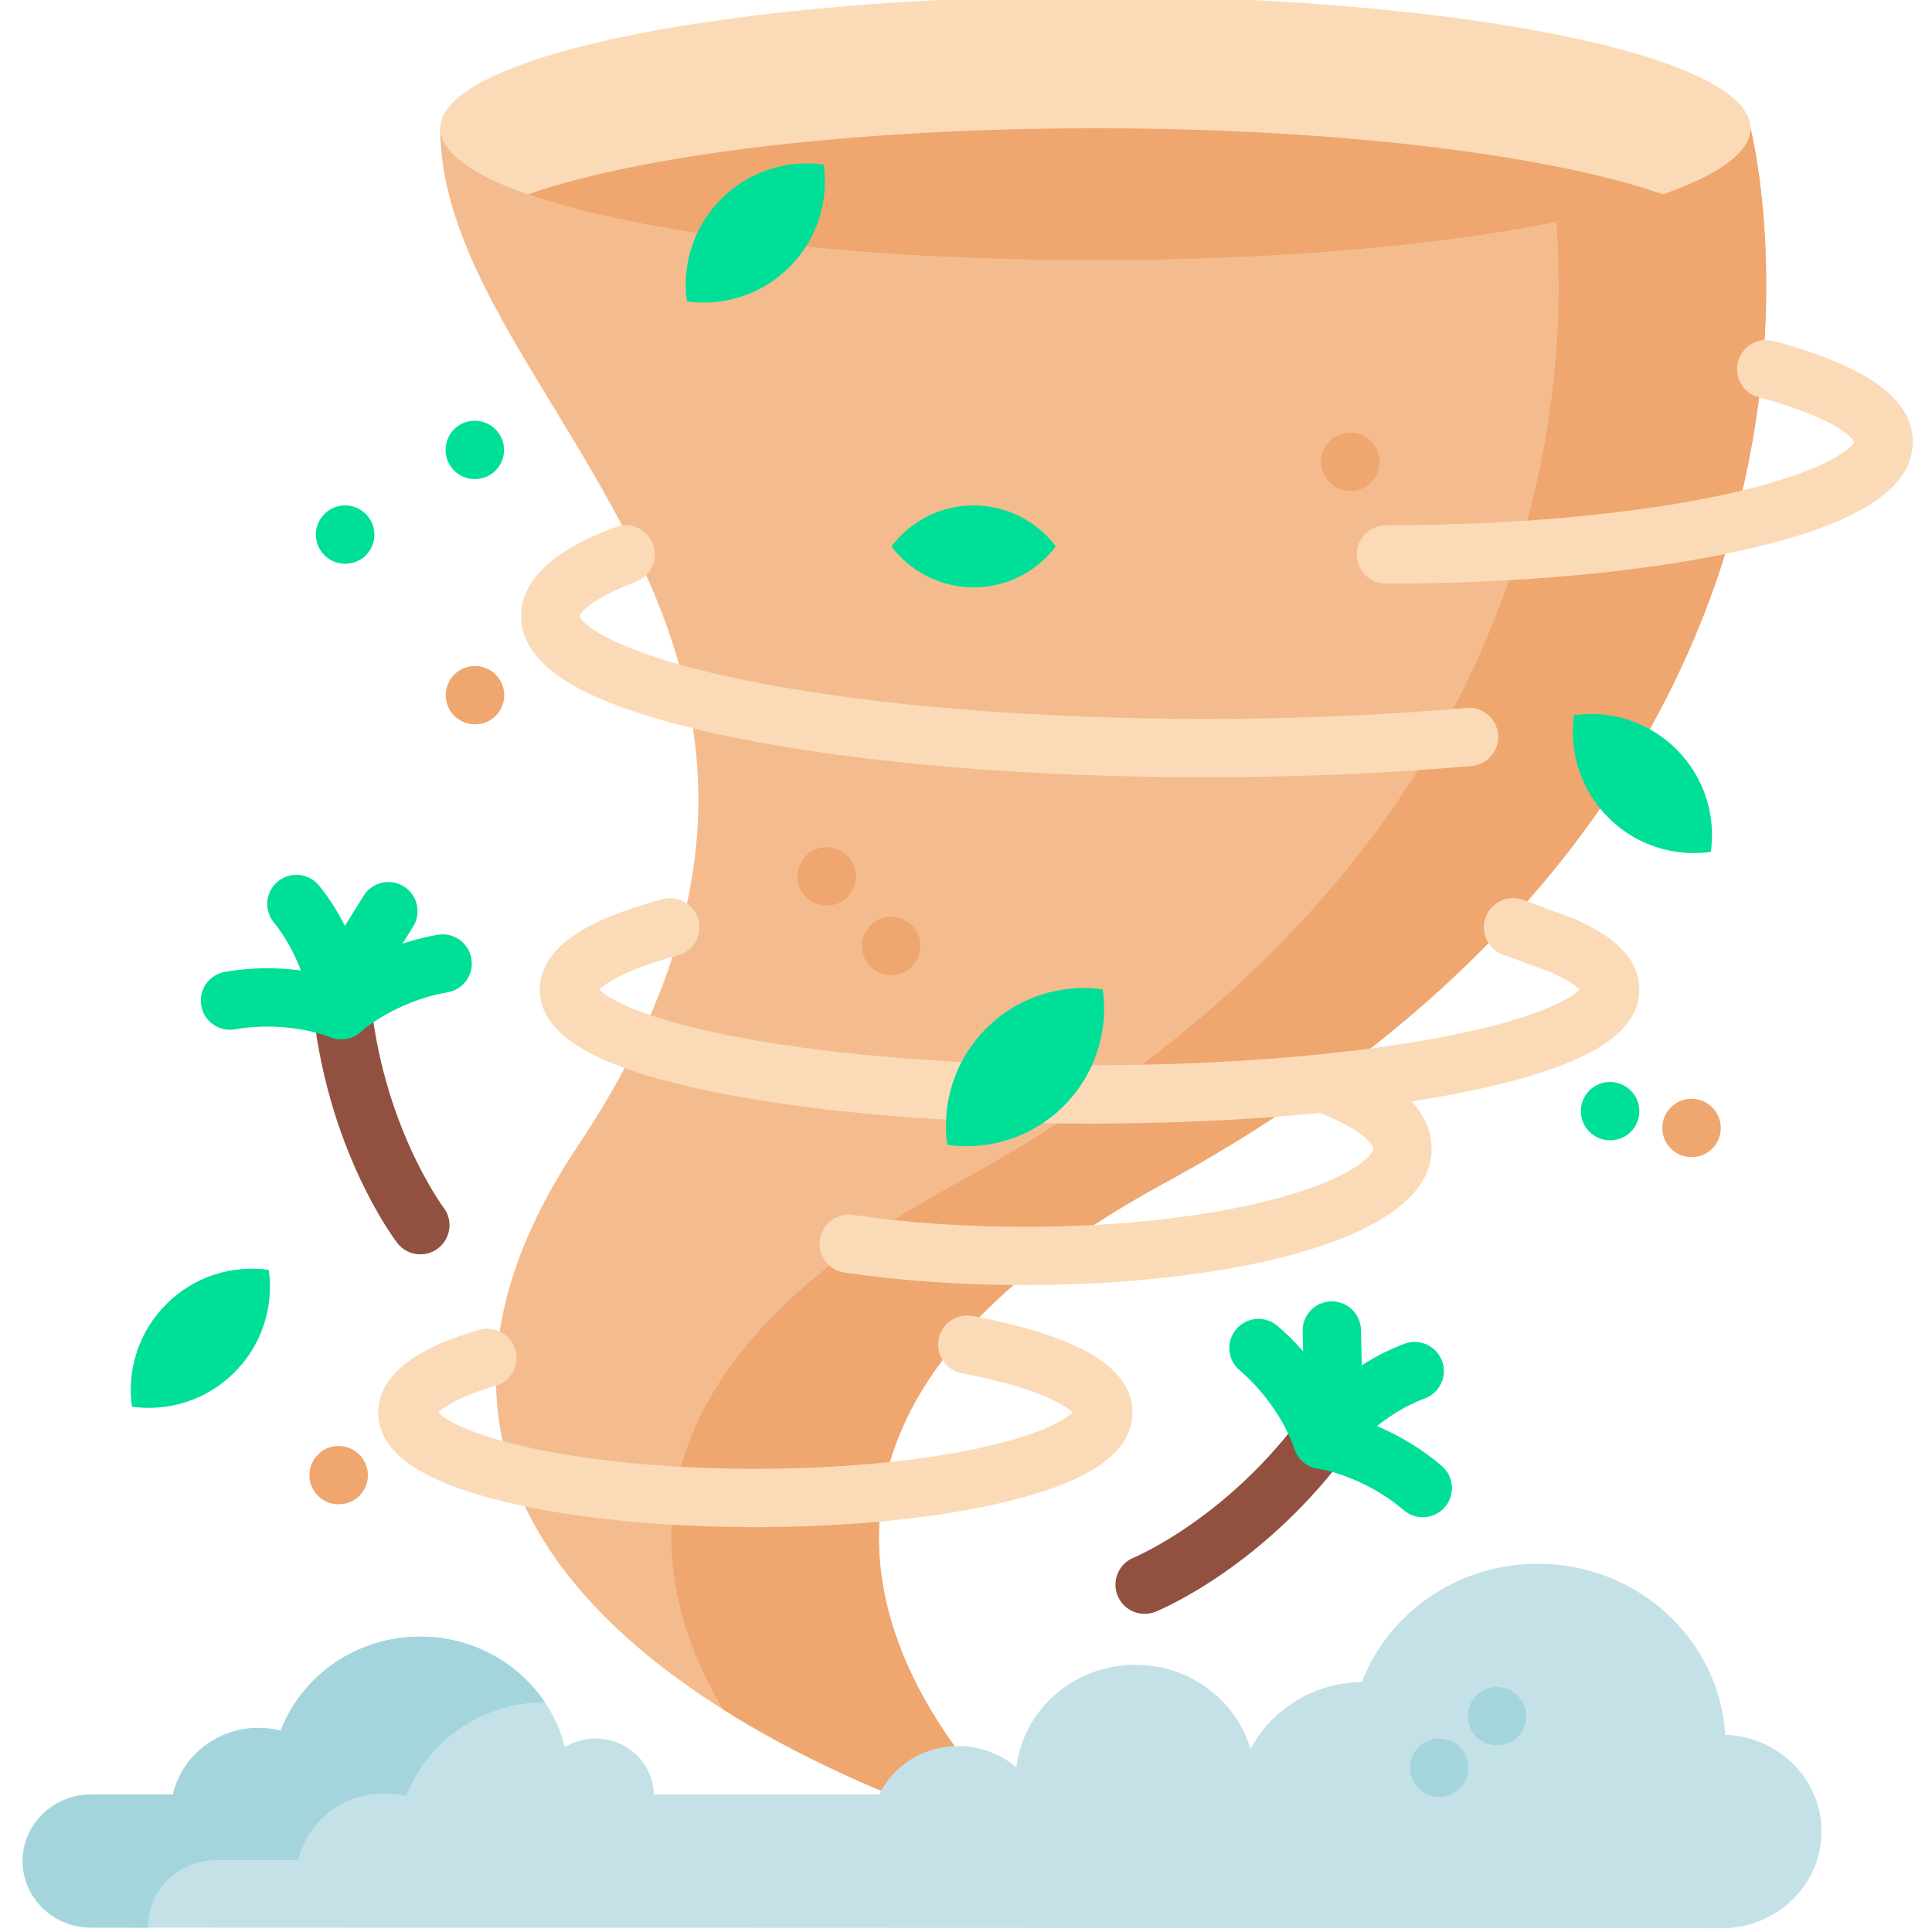 <?xml version="1.0" encoding="utf-8"?>
<svg xmlns="http://www.w3.org/2000/svg" height="511pt" viewBox="-5 1 511 511.999" width="511pt">
    <path d="m111.172 34.996c0 72.715 125.543 136.441 36.457 269.676-89.086 133.234 125.105 186.328 125.105 186.328s-119.758-94.699 30.086-176.328c199.773-108.828 155.59-279.676 155.59-279.676zm0 0" fill="#f4bc8e"/>
    <path d="m302.82 314.668c-149.844 81.633-30.082 176.336-30.082 176.336s-46.113-11.434-86.648-36.992c-20.789-35.066-29.527-89.625 61.727-139.344 199.785-108.828 155.598-279.672 155.598-279.672h54.992s44.184 170.844-155.586 279.672zm0 0" fill="#efa66f"/>
    <path d="m458.41 34.996c0-19.328-77.73-34.996-173.617-34.996s-173.621 15.668-173.621 34.996 77.734 34.996 173.621 34.996 173.617-15.668 173.617-34.996zm0 0" fill="#fbdbb7"/>
    <path d="m435.176 52.496c-30.02 10.457-86.121 17.492-150.387 17.492-64.262 0-120.363-7.035-150.383-17.492 30.016-10.465 86.121-17.5 150.383-17.5 64.266 0 120.367 7.035 150.387 17.5zm0 0" fill="#efa66f"/>
    <path d="m313.934 206.969c-46.871 0-91.012-3.695-124.293-10.402-16.566-3.34-29.688-7.285-39.004-11.723-11.977-5.707-18.047-12.637-18.047-20.598 0-14.008 18.781-21.18 24.953-23.535 3.984-1.52 8.453.477 9.977 4.461 1.523 3.988-.477 8.453-4.465 9.977-12.719 4.855-14.754 8.562-14.992 9.113.801 2.477 10.938 10.676 47.387 17.699 31.98 6.164 74.059 9.555 118.484 9.555 24.074 0 47.359-.98 69.207-2.922 4.25-.367 8 2.766 8.379 7.016.375 4.25-2.766 8-7.016 8.379-22.297 1.977-46.043 2.98-70.57 2.98zm0 0" fill="#fbdbb7"/>
    <path d="m283.246 298.762c-37.352 0-72.543-2.945-99.09-8.297-31.801-6.41-46.609-15.066-46.609-27.242 0-13.48 18.547-20.113 32.5-23.93 4.121-1.125 8.367 1.297 9.492 5.41 1.125 4.117-1.297 8.367-5.414 9.492-14.754 4.039-19.418 7.656-20.754 9.051 2.324 2.484 12.102 8.121 38.438 12.953 24.992 4.582 57.469 7.109 91.438 7.109s66.441-2.523 91.434-7.109c26.336-4.832 36.113-10.469 38.438-12.953-.812-.848-2.871-2.52-7.73-4.633l-12.586-4.617c-4.008-1.469-6.062-5.906-4.594-9.914 1.473-4.008 5.914-6.059 9.914-4.594l12.793 4.695c.129.047.262.098.391.156 4.363 1.875 17.637 7.59 17.637 18.883 0 12.172-14.809 20.828-46.609 27.238-26.547 5.355-61.738 8.301-99.086 8.301zm0 0" fill="#fbdbb7"/>
    <path d="m18.68 476.562h21.645c2.305-10.102 11.59-17.66 22.695-17.66 2.027 0 3.996.254 5.871.727 5.582-14.551 20.023-24.914 36.965-24.914 18.594 0 34.172 12.488 38.336 29.285 2.363-1.43 5.145-2.27 8.133-2.27 8.473 0 15.344 6.629 15.422 14.832h59.707c3.742-7.602 11.738-12.855 21-12.855 5.906 0 11.293 2.141 15.395 5.66 1.844-15.309 15.246-27.188 31.516-27.188 14.512 0 26.738 9.449 30.523 22.348 5.512-10.434 16.641-17.613 29.52-17.766 7.074-18.312 25.277-31.348 46.625-31.348 26.465 0 48.105 20.039 49.684 45.332 14.168.473 25.504 11.754 25.504 25.613 0 14.16-11.832 25.641-26.426 25.641-7.992 0-432.113-.164-432.113-.164-10.043 0-18.18-7.895-18.18-17.637 0-9.738 8.141-17.637 18.18-17.637zm0 0" fill="#c4e1e8"/>
    <path d="m.5 494.195c0 9.746 8.145 17.645 18.184 17.645 0 0 5.43 0 15.082.008-.012-.09-.012-.184-.012-.277 0-4.875 2.035-9.277 5.324-12.469 3.289-3.191 7.836-5.164 12.852-5.164h21.641c2.312-10.105 11.598-17.664 22.703-17.664 2.023 0 3.992.254 5.871.727 5.555-14.488 19.883-24.816 36.738-24.91-7.031-10.457-19.195-17.371-33.027-17.371-16.938 0-31.383 10.363-36.965 24.91-1.871-.477-3.84-.727-5.871-.727-11.109 0-20.391 7.555-22.695 17.66h-21.641c-5.016 0-9.562 1.973-12.859 5.164-3.293 3.195-5.324 7.602-5.324 12.469zm0 0" fill="#a4d5dd"/>
    <path d="m375.996 477.18h-.098c-4.27 0-7.727-3.457-7.727-7.727 0-4.266 3.457-7.727 7.727-7.727 4.266 0 7.773 3.461 7.773 7.727 0 4.27-3.41 7.727-7.676 7.727zm0 0" fill="#a4d5dd"/>
    <path d="m391.293 463.531h-.098c-4.27 0-7.727-3.457-7.727-7.727 0-4.266 3.457-7.727 7.727-7.727 4.266 0 7.773 3.461 7.773 7.727 0 4.27-3.406 7.727-7.676 7.727zm0 0" fill="#a4d5dd"/>
    <path d="m361.809 155.656c-4.266 0-7.723-3.461-7.723-7.727 0-4.27 3.457-7.727 7.723-7.727 33.098 0 64.543-2.805 88.547-7.895 26.41-5.602 34.535-12.082 35.535-14.199-.527-.941-4.348-6.195-25.324-11.812-4.121-1.102-6.57-5.34-5.469-9.461 1.105-4.121 5.344-6.566 9.465-5.465 24.789 6.637 36.84 15.375 36.84 26.715 0 12.473-14.605 21.84-44.645 28.637-25.449 5.762-59.168 8.934-94.949 8.934zm124.156-37.402h.012zm0 0" fill="#fbdbb7"/>
    <path d="m194.668 405.699c-25.23 0-49.039-2.438-67.039-6.863-22.129-5.438-32.887-13.137-32.887-23.527 0-13.941 20.102-19.902 26.707-21.863 4.09-1.215 8.391 1.121 9.602 5.211 1.215 4.09-1.117 8.391-5.207 9.605-9.594 2.844-13.832 5.641-15.25 7.055 1.867 1.898 8.414 5.879 24.516 9.395 16.348 3.566 37.5 5.535 59.559 5.535 22.059 0 43.211-1.969 59.559-5.535 16.113-3.52 22.656-7.504 24.52-9.398-2.07-2.078-9.914-6.715-29.336-10.387-4.195-.793-6.949-4.836-6.156-9.027.793-4.195 4.832-6.945 9.027-6.156 28.473 5.387 42.316 13.746 42.316 25.566 0 10.391-10.758 18.09-32.887 23.527-18.004 4.426-41.812 6.863-67.043 6.863zm84.598-29.73h.012zm0 0" fill="#fbdbb7"/>
    <path d="m265.965 341.566c-16.562 0-33.047-1.148-47.66-3.324-4.223-.625-7.133-4.555-6.508-8.777.629-4.223 4.562-7.137 8.781-6.504 13.875 2.062 29.57 3.152 45.387 3.152 26.078 0 50.496-2.848 68.758-8.023 19.512-5.531 23.734-11.48 23.734-12.656 0-.906-2.672-5.277-15.758-10.082-4.004-1.473-6.059-5.91-4.586-9.918 1.469-4.004 5.91-6.059 9.914-4.59 17.176 6.312 25.883 14.586 25.883 24.59 0 24.828-55.953 36.133-107.945 36.133zm0 0" fill="#fbdbb7"/>
    <path d="m105.895 333.414c-2.316 0-4.605-1.039-6.125-3.023-.777-1.012-19.062-25.285-22.578-64.48-.379-4.25 2.758-8.004 7.008-8.383 4.254-.387 8.004 2.754 8.387 7.004 3.094 34.508 19.301 56.266 19.465 56.48 2.57 3.395 1.914 8.238-1.473 10.82-1.402 1.066-3.051 1.582-4.684 1.582zm0 0" fill="#915040"/>
    <path d="m84.934 276.414c-2.09 0-4.172-.84-5.691-2.496-2.871-3.137-2.691-7.984.43-10.875.484-.449 12.094-11.043 30.812-14.305 4.199-.742 8.207 2.082 8.938 6.285.73 4.203-2.082 8.207-6.285 8.938-14.039 2.445-22.906 10.367-22.996 10.445-1.48 1.344-3.348 2.008-5.207 2.008zm0 0" fill="#00df97"/>
    <path d="m84.918 276.441c-1.008 0-2.035-.199-3.023-.621-.07-.031-11.094-4.484-25.129-2.039-4.207.734-8.207-2.082-8.938-6.285-.734-4.207 2.082-8.207 6.285-8.938 18.719-3.262 33.227 2.785 33.836 3.043 3.926 1.672 5.754 6.207 4.082 10.137-1.25 2.938-4.109 4.703-7.113 4.703zm0 0" fill="#00df97"/>
    <path d="m84.262 272.711c-3.676 0-6.934-2.637-7.598-6.379-.039-.207-2.238-11.922-9.586-20.867-2.711-3.301-2.23-8.168 1.066-10.875 3.297-2.707 8.164-2.23 10.875 1.066 10.023 12.203 12.754 27.363 12.863 28.004.734 4.203-2.082 8.203-6.285 8.938-.445.078-.895.113-1.336.113zm0 0" fill="#00df97"/>
    <path d="m85.984 268.574c-1.395 0-2.805-.379-4.074-1.168-3.625-2.258-4.734-7.02-2.477-10.645l11.438-18.375c2.258-3.621 7.02-4.727 10.645-2.477 3.621 2.258 4.73 7.023 2.477 10.645l-11.441 18.375c-1.465 2.352-3.984 3.645-6.566 3.645zm0 0" fill="#00df97"/>
    <path d="m297.836 428.684c-3.055 0-5.949-1.824-7.164-4.832-1.598-3.953.309-8.449 4.254-10.051.371-.156 25.316-10.664 45.477-38.738 2.488-3.465 7.316-4.258 10.781-1.766 3.469 2.488 4.258 7.316 1.77 10.781-22.953 31.961-51.039 43.566-52.227 44.043-.945.383-1.926.562-2.891.562zm0 0" fill="#915040"/>
    <path d="m344.871 390.285c-3.316 0-6.379-2.152-7.391-5.48-.086-.273-3.719-11.504-14.484-20.684-3.25-2.766-3.637-7.645-.871-10.891 2.77-3.246 7.645-3.633 10.891-.867 14.461 12.324 19.074 27.352 19.262 27.984 1.223 4.09-1.102 8.395-5.191 9.613-.738.219-1.484.324-2.215.324zm0 0" fill="#00df97"/>
    <path d="m371.551 403.086c-1.773 0-3.555-.605-5.008-1.848-10.844-9.242-22.602-11.008-22.719-11.023-4.207-.602-7.16-4.492-6.582-8.703.578-4.211 4.434-7.168 8.641-6.613.656.086 16.223 2.258 30.684 14.582 3.246 2.766 3.637 7.645.867 10.891-1.527 1.793-3.695 2.715-5.883 2.715zm0 0" fill="#00df97"/>
    <path d="m347.328 387.391c-1.781 0-3.566-.609-5.023-1.855-3.23-2.773-3.621-7.629-.859-10.867.422-.496 10.48-12.16 25.32-17.574 4.008-1.461 8.441.602 9.906 4.613 1.461 4.008-.602 8.441-4.613 9.906-10.918 3.984-18.789 13.004-18.867 13.098-1.527 1.77-3.691 2.68-5.863 2.68zm0 0" fill="#00df97"/>
    <path d="m347.949 382.969c-4.184 0-7.625-3.34-7.723-7.547l-.508-21.637c-.102-4.266 3.277-7.805 7.543-7.906h.184c4.184 0 7.625 3.34 7.723 7.543l.508 21.641c.102 4.266-3.277 7.805-7.543 7.902-.062.004-.125.004-.184.004zm0 0" fill="#00df97"/>
    <path d="m421.266 303.184h-.098c-4.266 0-7.727-3.457-7.727-7.727 0-4.266 3.461-7.727 7.727-7.727s7.777 3.461 7.777 7.727c0 4.27-3.41 7.727-7.68 7.727zm0 0" fill="#00df97"/>
    <path d="m442.75 307.641c-4.23 0-7.68-3.406-7.723-7.648-.043-4.266 3.379-7.762 7.645-7.805h.082c4.23 0 7.73 3.41 7.773 7.648.043 4.27-3.332 7.762-7.598 7.805h-.098c-.027 0-.055 0-.082 0zm0 0" fill="#efa66f"/>
    <path d="m120.453 192.953h-.102c-4.266 0-7.727-3.461-7.727-7.727 0-4.266 3.461-7.727 7.727-7.727 4.27 0 7.777 3.461 7.777 7.727 0 4.266-3.41 7.727-7.676 7.727zm0 0" fill="#efa66f"/>
    <path d="m120.402 127.953h-.102c-4.266 0-7.723-3.457-7.723-7.723 0-4.27 3.457-7.727 7.723-7.727 4.27 0 7.777 3.457 7.777 7.727 0 4.266-3.41 7.723-7.676 7.723zm0 0" fill="#00df97"/>
    <path d="m86.043 150.398h-.102c-4.266 0-7.727-3.457-7.727-7.727 0-4.266 3.461-7.727 7.727-7.727 4.27 0 7.777 3.461 7.777 7.727 0 4.27-3.41 7.727-7.676 7.727zm0 0" fill="#00df97"/>
    <g fill="#efa66f">
        <path d="m84.223 399.652c-4.23 0-7.684-3.41-7.723-7.648-.043-4.27 3.379-7.762 7.645-7.805h.082c4.23 0 7.73 3.406 7.773 7.648.043 4.266-3.332 7.758-7.598 7.801l-.102.004c-.023 0-.051 0-.078 0zm0 0"/>
        <path d="m352.324 131.109c-4.23 0-7.684-3.41-7.727-7.648-.043-4.27 3.383-7.762 7.648-7.805h.082c4.23 0 7.73 3.406 7.773 7.648.043 4.266-3.332 7.758-7.598 7.801l-.102.004c-.027 0-.055 0-.078 0zm0 0"/>
        <path d="m213.559 240.973c-4.23 0-7.684-3.41-7.727-7.648-.043-4.27 3.383-7.762 7.648-7.805h.078c4.234 0 7.734 3.406 7.777 7.645.043 4.27-3.332 7.762-7.598 7.805l-.102.004c-.027 0-.055 0-.078 0zm0 0"/>
        <path d="m230.734 259.418h-.102c-4.266 0-7.727-3.461-7.727-7.727s3.461-7.727 7.727-7.727c4.27 0 7.777 3.461 7.777 7.727s-3.41 7.727-7.676 7.727zm0 0"/>
        <path d="m209.098 378.953h-.098c-4.266 0-7.727-3.457-7.727-7.727 0-4.266 3.461-7.723 7.727-7.723s7.777 3.457 7.777 7.723c0 4.27-3.41 7.727-7.68 7.727zm0 0"/>
    </g>
    <path d="m274.309 145.801c-4.977 6.59-12.875 10.855-21.785 10.855-8.914 0-16.816-4.266-21.789-10.855 4.977-6.594 12.875-10.859 21.789-10.859 8.91 0 16.812 4.266 21.785 10.859zm0 0" fill="#00df97"/>
    <path d="m286.754 263.195c1.531 10.941-1.91 22.449-10.336 30.879-8.43 8.43-19.941 11.871-30.883 10.34-1.531-10.941 1.91-22.449 10.34-30.883 8.426-8.426 19.938-11.867 30.879-10.336zm0 0" fill="#00df97"/>
    <path d="m447.891 226.77c-9.625 1.348-19.75-1.68-27.164-9.094-7.414-7.414-10.441-17.539-9.094-27.164 9.625-1.348 19.75 1.68 27.164 9.094 7.414 7.414 10.441 17.539 9.094 27.164zm0 0" fill="#00df97"/>
    <path d="m29.469 373.789c9.629 1.344 19.75-1.68 27.168-9.098 7.414-7.414 10.441-17.539 9.094-27.164-9.629-1.344-19.75 1.68-27.164 9.094-7.414 7.418-10.441 17.539-9.098 27.168zm0 0" fill="#00df97"/>
    <path d="m176.539 80.879c9.625 1.348 19.75-1.68 27.164-9.094 7.414-7.414 10.441-17.539 9.094-27.164-9.625-1.348-19.75 1.68-27.164 9.094-7.414 7.414-10.441 17.539-9.094 27.164zm0 0" fill="#00df97"/>
</svg>